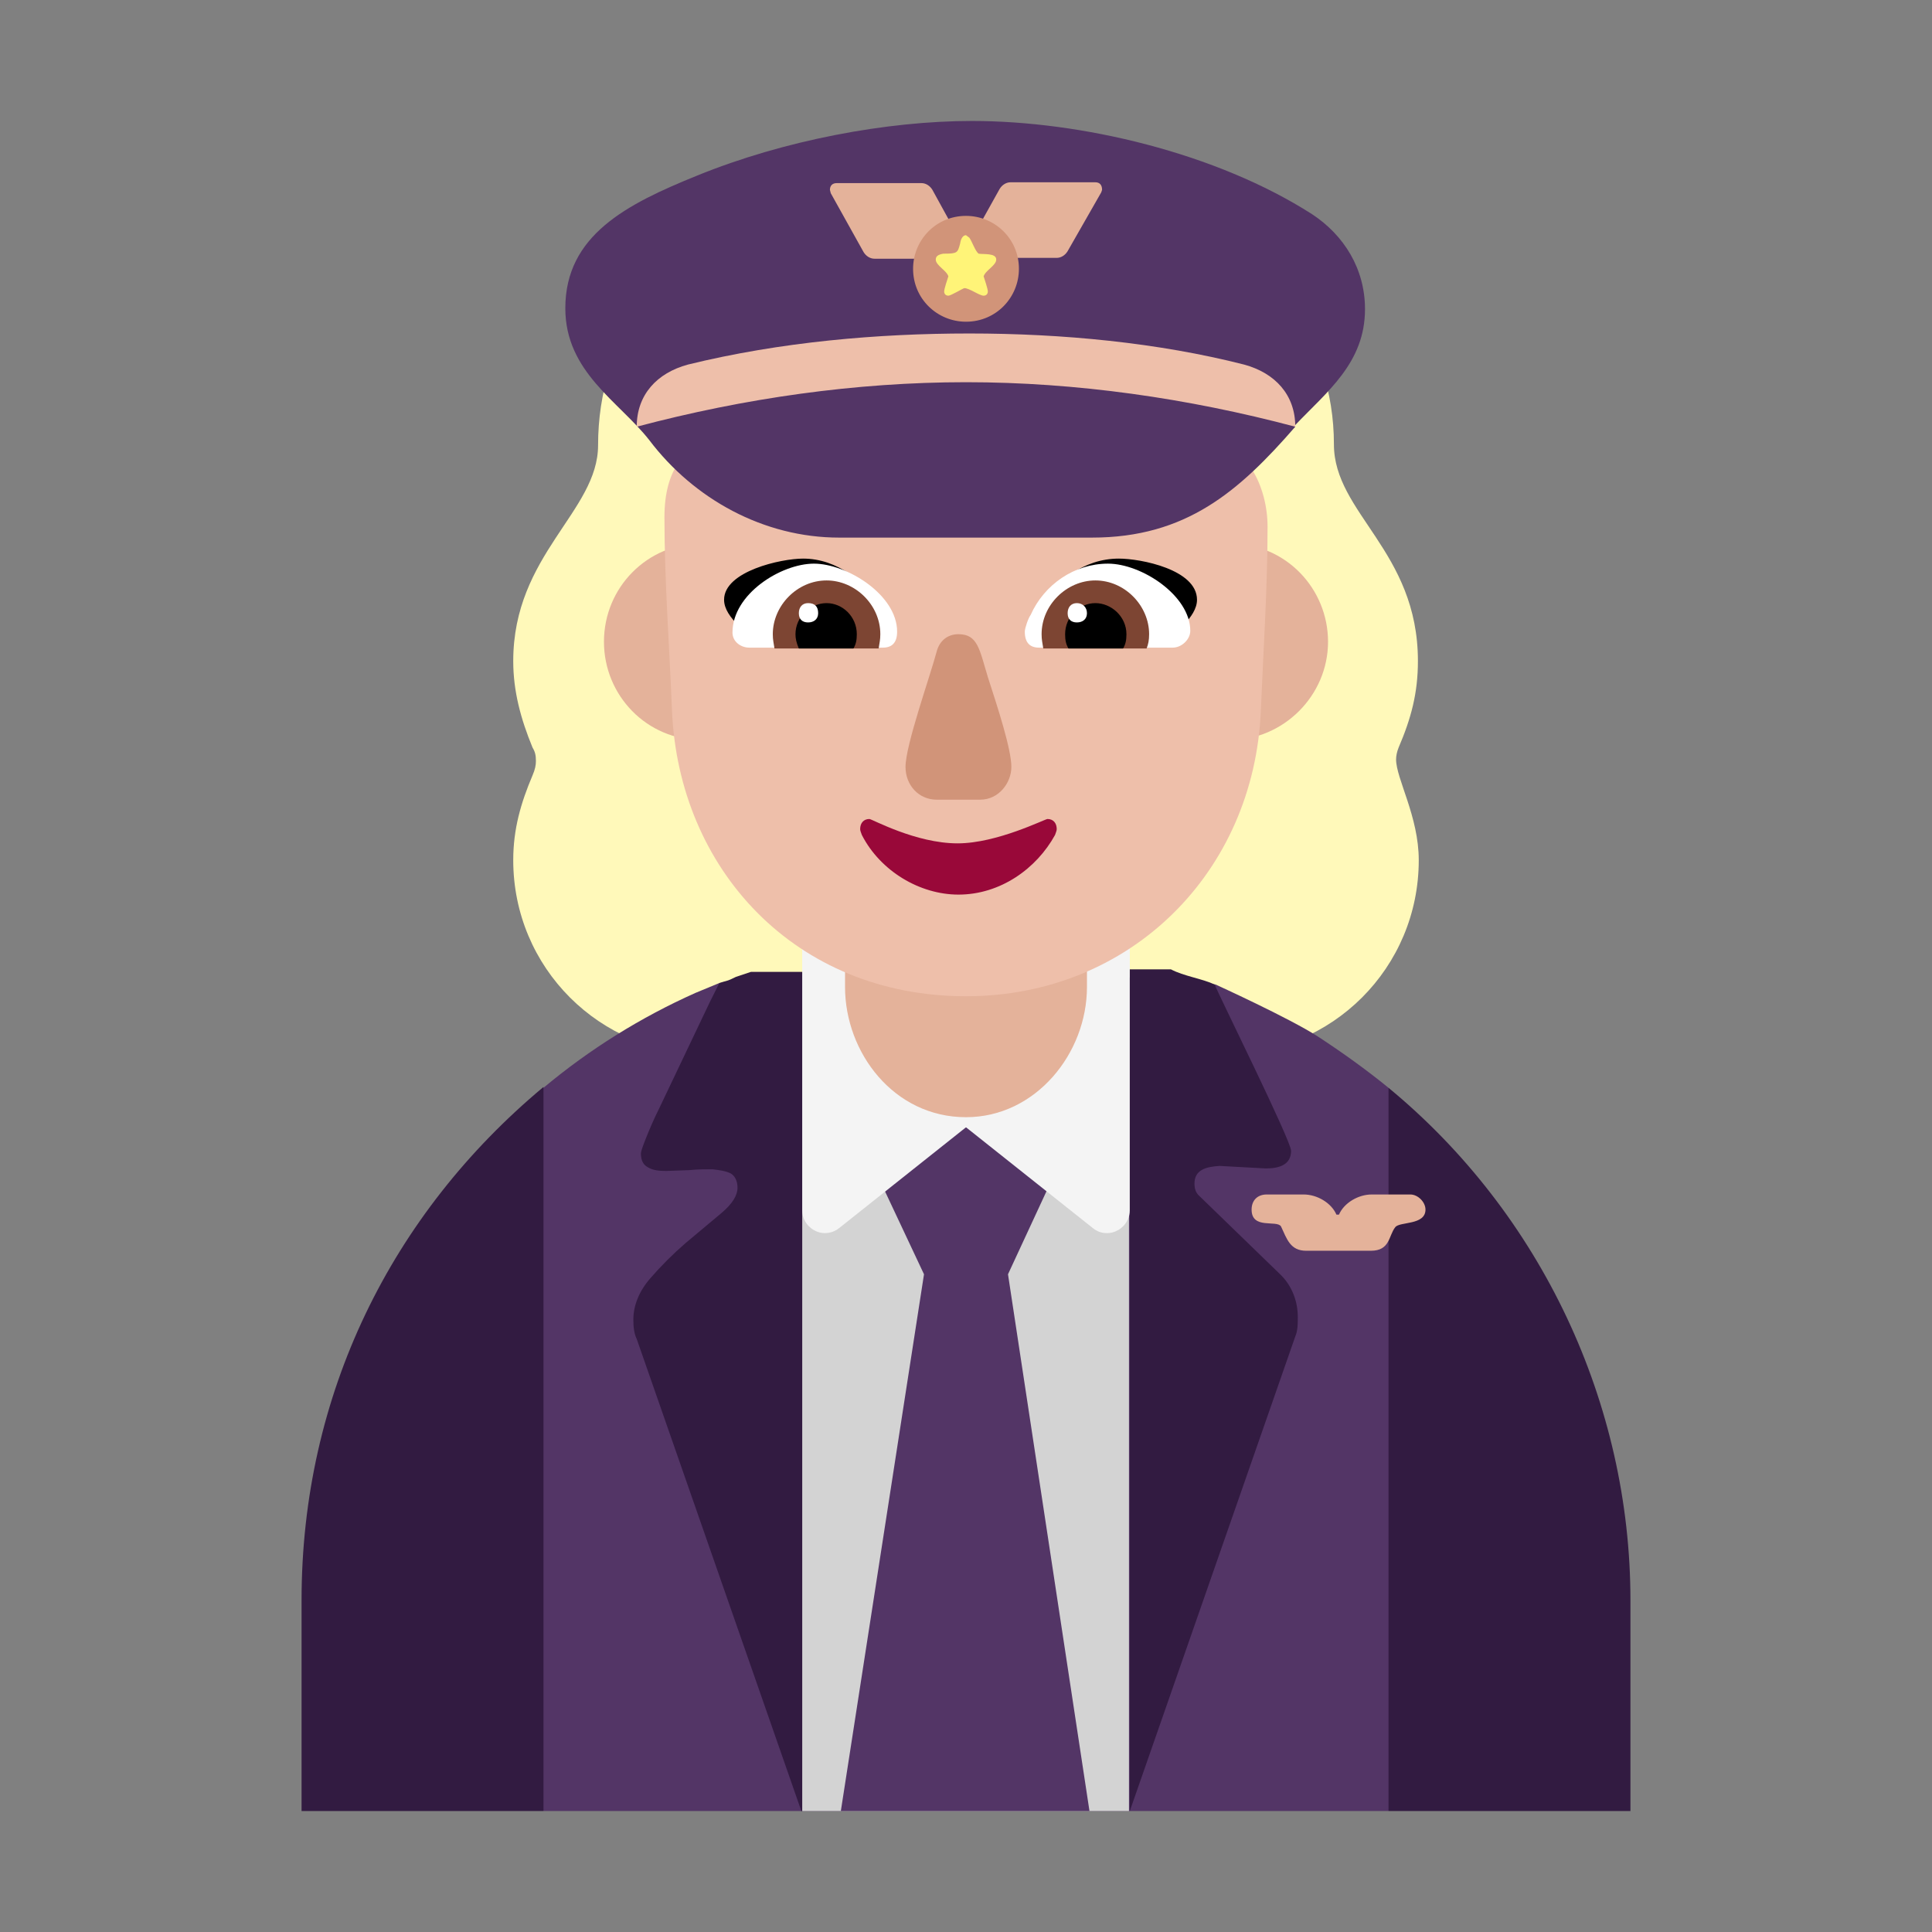 <svg version="1.1" xmlns="http://www.w3.org/2000/svg" viewBox="0 0 2300 2300"><rect x="0" y="0" width="2300" height="2300" fill="#808080" stroke="none"/><g transform="scale(1,-1) translate(-256, -1869)">
		<path d="M1714 614c128 0 231 103 231 231 0 52-27 97-27 120 0 4 1 9 3 14 15 35 23 65 23 103 0 131-100 176-100 258 0 125-78 236-213 236-13 0-24 6-33 17-53 64-110 99-192 99-80 0-141-33-193-99-9-11-18-17-33-17-138 0-212-111-212-237 0-79-101-130-101-257 0-36 9-69 23-103 3-5 4-9 4-16 0-5-1-10-4-17-14-33-23-64-23-101 0-128 103-231 231-231l616 0 z" fill="#FFF9BA"/>
		<path d="M1909-287l151 428-151 433c-27 22-55 42-84 61-34 22-122 62-122 62l-197 16c-38 3-61 8-99 8-38 0-58-4-98-7l-196-15-29-12c-65-29-126-67-181-113l-143-433 143-428 1006 0 z" fill="#533566"/>
		<path d="M1600-287l0 998-389 0 0-998 389 0 z" fill="#D3D3D3"/>
		<path d="M1553-287l-97 639 70 151-120 24-121-24 71-151-99-639 296 0 z" fill="#533566"/>
		<path d="M1574 401c14 0 27 12 27 27l0 340-390 0 0-340c0-15 13-27 27-27 6 0 12 2 17 6l151 120 151-120c5-4 10-6 17-6 z" fill="#F4F4F4"/>
		<path d="M2197-287l0 251c0 234-106 460-288 610l0-861 288 0 z M903-287l0 862c-181-151-288-366-288-611l0-251 288 0 z M1211-287l0 999-61 0-18-6c-4-2-8-4-12-5-4-1-7-2-8-3l-11-22-60-126c-7-14-12-26-16-36-4-10-6-16-6-18 0-9 3-14 9-17 5-3 12-4 21-4l28 1c9 1 18 1 27 1 9-1 16-2 22-5 5-3 8-9 8-17 0-9-6-19-19-30l-43-36c-15-13-29-27-42-42-13-15-20-32-20-49 0-9 1-17 4-23l196-562 1 0 z M1601-287l197 565c3 7 3 15 3 23 0 19-7 37-20 50l-98 95c-3 3-5 7-5 14 0 16 13 20 30 21l55-3c17 0 30 5 30 21 0 12-85 183-91 198-15 7-37 10-52 18l-49 0 0-1002 z" fill="#321B41"/>
		<path d="M1406 539c83 0 144 76 144 155l0 193c0 82-62 155-144 155-85 0-144-75-144-155l0-193c0-78 58-155 144-155 z" fill="#E4B29A"/>
		<path d="M1720 988c64 0 117 53 117 117 0 63-50 117-117 117-64 0-116-52-116-117 0-64 51-117 116-117 z M1091 988c64 0 117 53 117 117 0 63-50 117-117 117-64 0-116-52-116-117 0-64 51-117 116-117 z" fill="#E4B29A"/>
		<path d="M1406 683c196 0 343 148 351 340 3 73 8 146 8 219 0 46-24 103-80 103l-227 0c-97 0-164 43-225 121-4 5-9 8-15 8-17 0-18-14-23-26-44-109-148-75-148-195 0-76 6-154 9-230 8-188 146-340 350-340 z" fill="#EEBFAA"/>
		<path d="M1637 1101c-47 17-95 29-143 44 19 32 52 59 94 59 26 0 93-13 93-49 0-21-28-41-44-54 z M1163 1102c46 14 97 30 144 43-21 31-54 59-95 59-26 0-94-15-94-49 0-22 31-42 45-53 z" fill="#000000"/>
		<path d="M1652 1098l-159 0c-11 0-17 6-17 19 0 4 4 16 7 20 16 36 52 61 92 61 40 0 98-38 98-80 0-10-10-20-21-20 z M1307 1098c11 0 17 6 17 19 0 44-60 81-99 81-39 0-97-36-97-82 0-11 10-18 20-18l159 0 z" fill="#FFFFFF"/>
		<path d="M1621 1097l-123 0c-1 7-2 10-2 17 0 35 30 64 64 64 35 0 64-30 64-64 0-7-1-12-3-17 z M1302 1097c1 7 2 10 2 17 0 35-30 64-64 64-35 0-64-30-64-64 0-7 1-10 2-17l124 0 z" fill="#7D4533"/>
		<path d="M1593 1097l-65 0c-3 5-4 10-4 17 0 21 17 37 36 37 19 0 37-16 37-37 0-7-1-12-4-17 z M1272 1097c3 5 4 10 4 17 0 21-17 37-36 37-19 0-37-16-37-37 0-5 1-10 4-17l65 0 z" fill="#000000"/>
		<path d="M1538 1128c7 0 12 4 12 11 0 7-5 12-12 12-7 0-11-5-11-12 0-7 4-11 11-11 z M1218 1128c7 0 12 4 12 11 0 8-4 12-12 12-7 0-11-5-11-12 0-7 4-11 11-11 z" fill="#FFFFFF"/>
		<path d="M1423 917c22 0 37 20 37 39 0 21-16 70-28 107-10 33-12 51-35 51-14 0-23-9-26-21-8-30-37-111-37-137 0-22 16-39 37-39l52 0 z" fill="#D19479"/>
		<path d="M1397 804c50 0 93 31 115 71 1 3 2 5 2 7 0 7-4 12-11 12-3 0-60-29-107-29-50 0-102 29-105 29-7 0-11-5-11-12 0-2 1-4 2-7 22-43 69-71 115-71 z" fill="#990839"/>
		<path d="M1556 1229c112 0 175 55 242 132l-1 1c39 41 84 75 84 139 0 48-25 88-63 113-114 73-275 111-405 111-101 0-224-23-327-65-84-34-157-71-157-158 0-76 64-111 100-157 53-70 136-116 226-116l301 0 z" fill="#533566"/>
		<path d="M1798 1361c0 38-24 64-61 74-102 26-216 37-327 37-109 0-225-10-335-37-37-10-61-36-61-74 128 34 261 53 392 53 131 0 264-19 392-53 z" fill="#EEBFAA"/>
		<path d="M1888 380c23 0 21 18 29 28 5 7 36 2 36 21 0 9-9 18-18 18l-46 0c-16 0-33-10-39-24l-3 0c-6 14-23 24-39 24l-44 0c-11 0-18-7-18-18 0-24 30-12 35-20 7-15 11-29 30-29l77 0 z M1398 1561c5 0 8 3 8 8l-1 3-39 71c-3 5-8 8-13 8l-101 0c-5 0-8-3-8-8l1-4 39-70c3-5 8-8 13-8l101 0 z M1514 1562c5 0 10 3 13 8l40 70 1 3c0 6-3 9-8 9l-101 0c-5 0-10-3-13-8l-39-70-1-4c0-5 2-8 7-8l101 0 z" fill="#E4B29A"/>
		<path d="M1406 1486c36 0 63 29 63 63 0 36-29 63-63 63-36 0-63-29-63-63 0-36 29-63 63-63 z" fill="#D19479"/>
		<path d="M1427 1517c3 0 5 2 5 5 0 3-4 15-5 18 2 7 15 13 15 20 0 8-15 6-21 7-4 3-8 15-11 19l-4 3c-3 0-6-3-7-10-3-11-3-12-20-12-6-1-9-3-9-7 0-7 13-13 15-20-1-3-5-15-5-18 0-3 2-5 5-5 3 0 16 8 19 9 6 0 18-9 23-9 z" fill="#FFF478"/>
	</g></svg>
